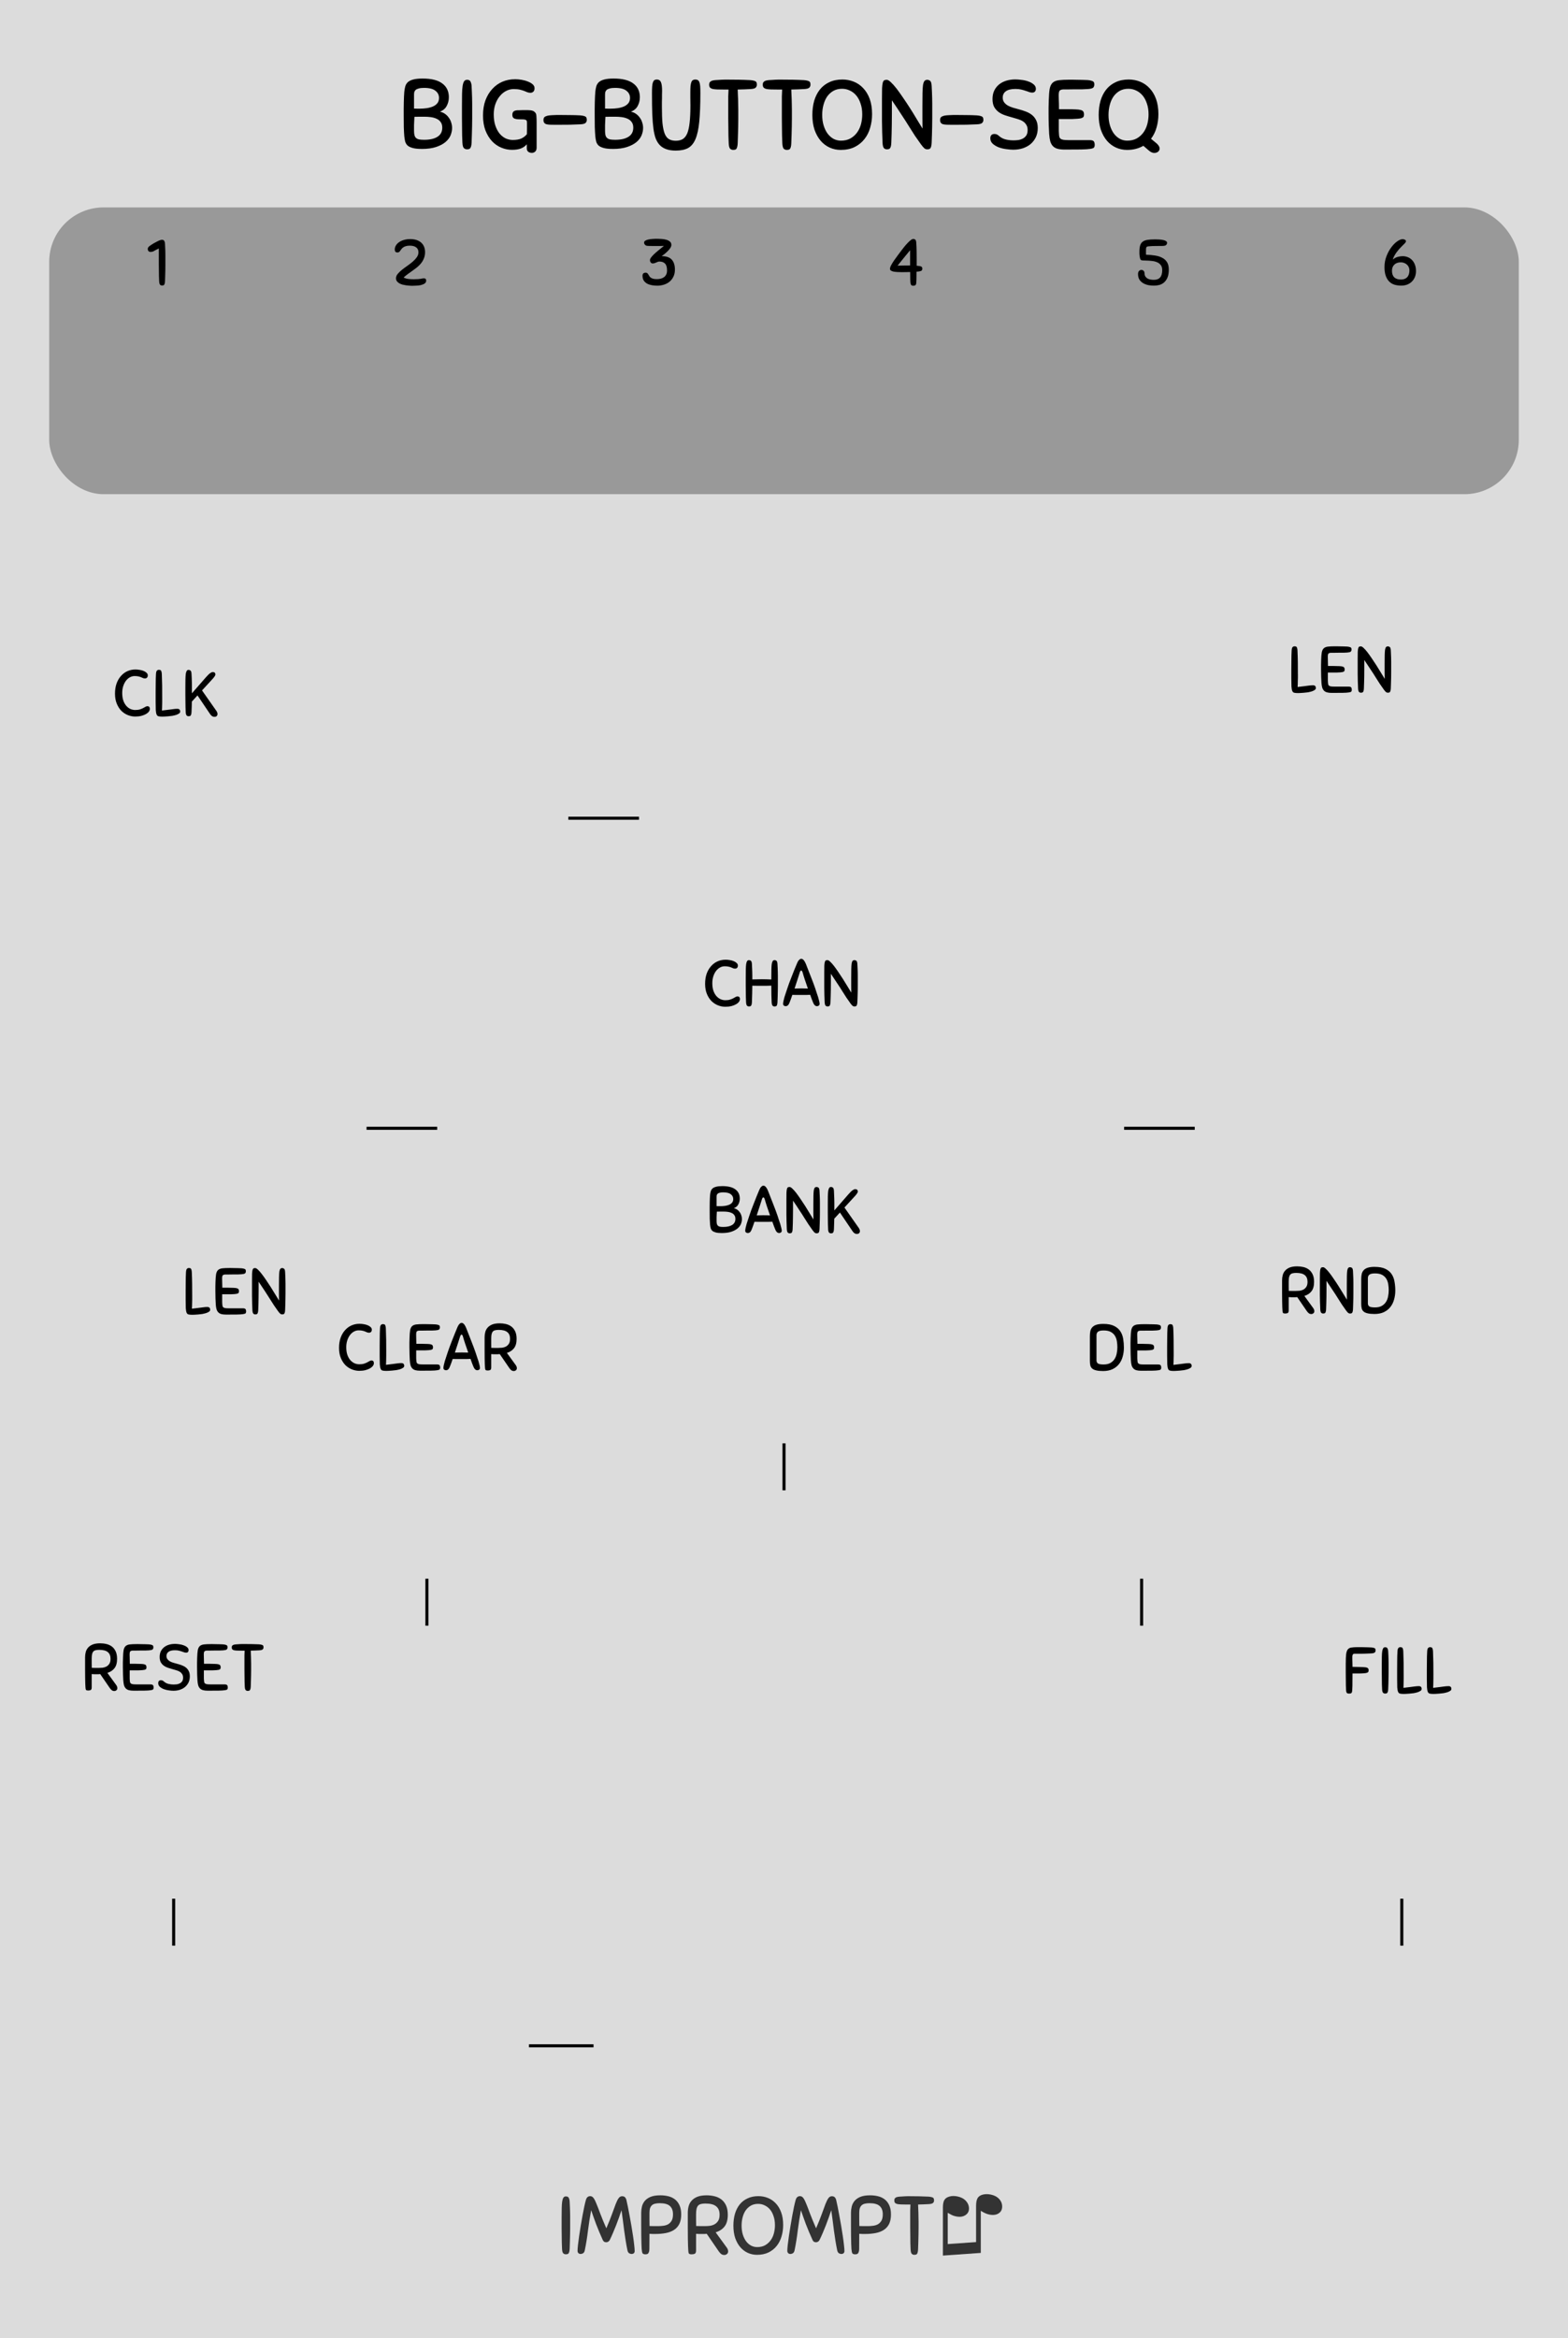 <svg xmlns="http://www.w3.org/2000/svg" width="255" height="380" viewBox="0 0 67.469 100.542"><g transform="translate(-26.543 -161.307)"><path d="M26.543 161.307h67.47v100.541h-67.47zm0 0" fill="#dcdcdc"/><rect width="63.235" height="12.331" x="28.66" y="170.225" ry="2.34" rx="2.34" fill="#999" paint-order="stroke markers fill"/><g font-weight="400" letter-spacing="0" word-spacing="0" fill="#333"><g style="line-height:1.25"><path style="-inkscape-font-specification:'Arial, Normal';font-variant-ligatures:normal;font-variant-caps:normal;font-variant-numeric:normal;font-feature-settings:normal;text-align:start" d="M68.745 258.177l-1.63.115v-2.06q0-.23.065-.333.063-.104.22-.147.153-.043.347-.002.224.047.357.19.133.146.133.33 0 .186-.158.286-.158.103-.407.05-.082-.018-.144-.044-.063-.027-.205-.11v1.345l1.22-.085v-1.554q0-.225.065-.337.065-.11.225-.151.16-.04.348 0 .224.047.355.19.129.14.129.325 0 .195-.156.294-.156.1-.407.047-.16-.034-.357-.16z" font-size="3.528" font-family="Arial" aria-label="♫"/></g><g style="line-height:1.25"><path d="M50.727 258.005q-.007-.127-.01-.265 0-.137-.004-.296-.004-.159-.004-.342v-.417q0-.25.004-.426.003-.18.02-.293.018-.113.054-.166.038-.053.102-.053.032 0 .06.007.028.007.05.032.02.02.035.067.017.042.02.113.008.127.011.225l.007.198q.004.095.004.201v.536q0 .145-.004.286l-.007.286q-.003.144-.01.303-.004.085-.018.13-.014.047-.035.071-.021.025-.05.028-.028.007-.063.007-.064 0-.11-.042-.045-.046-.052-.19zm1.753-.381q-.162-.357-.289-.688-.123-.335-.211-.596-.082.437-.138.882-.053.444-.138.85-.02.092-.077.123-.057.028-.096.028-.063 0-.102-.038-.035-.04-.035-.1 0-.08.018-.246.02-.17.049-.381.032-.212.07-.445l.078-.448q.042-.218.078-.395.039-.176.067-.271.046-.163.187-.163.084 0 .144.085.06.081.127.254.07.17.166.43.099.262.254.614.152-.352.244-.61l.158-.43q.067-.173.127-.254.06-.085.149-.085.08 0 .123.042.042.039.063.12.025.099.06.275.036.173.075.388.042.212.08.445.04.233.071.444.032.212.05.385.02.17.02.261 0 .056-.038.092-.039.031-.099.031-.039 0-.095-.028-.057-.032-.078-.123-.042-.201-.077-.417l-.064-.433-.056-.441q-.028-.223-.06-.441-.046.14-.106.31-.06.17-.127.342-.067.17-.138.335-.07.166-.137.3-.025.046-.067.07-.039.022-.081.022-.046 0-.089-.021-.038-.025-.06-.074zm2.005.377q0 .085-.017.13-.014.047-.039.071-.021.025-.053.029-.028.007-.056.007-.096 0-.127-.043-.029-.042-.04-.19-.006-.078-.01-.226l-.007-.353q0-.204-.003-.451v-.522q0-.131.031-.265.032-.134.12-.243.092-.11.25-.177.163-.067.42-.067.18 0 .343.039.162.039.286.134.123.095.197.254.074.159.074.395 0 .247-.081.41-.081.162-.23.257-.147.095-.352.134-.205.039-.448.039h-.12q-.06 0-.134-.007zm1.016-1.485q0-.236-.134-.356-.13-.12-.437-.12-.117 0-.201.021-.081.018-.134.067-.053.046-.081.127-.025.081-.025.205v.275q0 .151.003.286.082.004.18.004h.19q.107 0 .22-.015.116-.014.208-.063.091-.053.151-.152.06-.102.06-.278zm1.452.84l-.103.007h-.222q-.06 0-.134-.007v.716q0 .113-.056.14-.053.026-.135.026-.042 0-.067-.007-.024-.004-.042-.018-.014-.018-.025-.05-.007-.031-.01-.088-.007-.063-.01-.183l-.008-.318q0-.194-.003-.469v-.652q0-.145.035-.279.035-.138.127-.24.092-.106.247-.17.159-.063.402-.063.173 0 .335.039.166.039.293.134.127.095.205.258.077.162.077.405 0 .325-.14.505-.138.176-.382.25l.473.65q.063.084.063.172 0 .07-.05.11-.045.042-.115.042-.078 0-.135-.042-.056-.046-.105-.117zm.553-.822q0-.244-.148-.36-.144-.12-.462-.12-.116 0-.194.021-.077.018-.123.07-.046.054-.067.149-.018.091-.018.236v.24q0 .138.003.25.082.005.18.005h.19q.1 0 .209-.011.113-.014.208-.064.095-.052.159-.148.063-.099.063-.268zm1.61 1.725q-.212 0-.399-.085-.183-.085-.32-.243-.139-.163-.22-.395-.077-.233-.077-.53 0-.278.067-.511.07-.233.204-.402.138-.17.339-.261.201-.096.466-.096.215 0 .409.078.194.078.339.233.148.155.232.388.085.233.085.543 0 .258-.07.49-.067.233-.209.41-.137.173-.349.278-.212.103-.497.103zm.007-.332q.194 0 .338-.077.145-.082.24-.212.096-.13.141-.3.046-.173.046-.353 0-.218-.06-.388-.056-.173-.155-.29-.099-.115-.23-.175-.13-.064-.278-.064-.176 0-.31.074-.13.074-.223.201-.088.127-.134.3-.045.17-.045.363 0 .209.052.381.053.17.142.29.091.12.215.187.123.063.26.063zm2.384-.303q-.163-.357-.29-.688-.123-.335-.211-.596-.081.437-.138.882-.053.444-.137.85-.022.092-.078.123-.057.028-.095.028-.064 0-.103-.038-.035-.04-.035-.1 0-.08.018-.246.02-.17.05-.381.03-.212.07-.445.038-.232.077-.448l.078-.395q.039-.176.067-.271.046-.163.187-.163.085 0 .145.085.06.081.127.254.07.17.165.43.1.262.254.614.152-.352.244-.61l.158-.43q.068-.173.127-.254.06-.085.149-.085.08 0 .123.042.042.039.064.12.024.099.06.275.035.173.074.388.042.212.08.445.04.233.071.444.032.212.05.385.02.17.02.261 0 .056-.038.092-.039.031-.099.031-.038 0-.095-.028-.056-.032-.078-.123-.042-.201-.077-.417l-.064-.433-.056-.441q-.028-.223-.06-.441-.046.14-.106.31-.06.17-.127.342-.067.17-.137.335-.071.166-.138.3-.025.046-.067.07-.039.022-.081.022-.046 0-.088-.021-.04-.025-.06-.074zm2.005.377q0 .085-.018.13-.014.047-.039.071-.021.025-.053.029-.028.007-.056.007-.096 0-.127-.043-.028-.042-.04-.19-.006-.078-.01-.226l-.007-.353q0-.204-.003-.451v-.522q0-.131.032-.265.031-.134.12-.243.091-.11.25-.177.162-.067.42-.067.18 0 .342.039.162.039.286.134.123.095.197.254.074.159.074.395 0 .247-.08.41-.082.162-.23.257-.148.095-.353.134-.205.039-.448.039h-.12q-.06 0-.134-.007zm1.016-1.485q0-.236-.135-.356-.13-.12-.437-.12-.116 0-.201.021-.081.018-.134.067-.053.046-.081.127-.025.081-.025.205v.275q0 .151.004.286.08.004.18.004h.19q.106 0 .219-.015.116-.014.208-.063.092-.053.152-.152.06-.102.06-.278zm1.974-.437q-.1.007-.212.01l-.243.007.007.18.007.166q.003.085.003.176.004.092.004.205v.307q0 .144-.004.293l-.007.292q-.003.149-.01.307-.004.085-.018.13-.01.047-.032.072-.02.024-.05.028-.027.007-.063.007-.063 0-.109-.043-.042-.045-.05-.19-.007-.127-.01-.268 0-.141-.003-.304-.004-.162-.004-.349v-.758q.004-.145.01-.25h-.144q-.148 0-.254-.005-.102-.004-.17-.017-.066-.018-.098-.053-.028-.036-.028-.1 0-.03.007-.055.007-.029.031-.05.025-.025.067-.039.046-.014.117-.02l.12-.008.106-.007q.053-.004.109-.004h.13q.209 0 .392.004.187.004.395.014.085.007.13.021.047.011.071.032.025.021.029.05.007.028.007.063 0 .064-.046.106-.043.042-.187.05z" style="-inkscape-font-specification:'Sniglet, Normal';font-variant-ligatures:normal;font-variant-caps:normal;font-variant-numeric:normal;font-feature-settings:normal;text-align:start" aria-label="IMPROMPT" font-size="3.528" font-family="Sniglet" stroke-width=".265"/></g></g><path d="M50.999 196.489h3.039" fill="none" stroke="#000" stroke-width=".132"/><g style="line-height:1.25;-inkscape-font-specification:'Sniglet, Normal';font-variant-ligatures:normal;font-variant-caps:normal;font-variant-numeric:normal;font-feature-settings:normal;text-align:start"><path d="M44.688 167.71q-.237 0-.38-.038-.145-.038-.225-.105-.076-.072-.106-.174-.025-.102-.038-.229-.013-.148-.021-.389-.004-.246-.004-.508V166q.004-.144.004-.28l.008-.257q.004-.119.013-.204.013-.13.042-.237.03-.105.11-.182.085-.076.233-.114.153-.042.402-.042.568 0 .847.211.284.208.284.593 0 .199-.09.368-.084.17-.296.254.119.022.216.09.098.067.165.164.072.093.106.212.038.114.038.233 0 .152-.063.313-.064.157-.216.288-.152.131-.406.216-.25.085-.623.085zm.885-.914q0-.152-.072-.245-.068-.094-.178-.14-.11-.05-.245-.068-.136-.017-.271-.017h-.22q-.115 0-.212.004l-.009.182-.008.178v.23q0 .114.017.19t.063.123q.047.047.132.068.088.017.224.017.372 0 .576-.132.203-.13.203-.39zm-.783-1.71q-.14 0-.229.025-.084.021-.131.06-.042.038-.06.093-.012.055-.012.118v.593q.06.004.123.004h.127q.152 0 .296-.021.148-.022.267-.072.118-.051.19-.14.072-.089.072-.229 0-.19-.156-.309-.153-.122-.487-.122zm1.65 2.362q-.008-.152-.012-.317 0-.166-.004-.356-.004-.19-.004-.41v-.5q0-.3.004-.512.004-.216.025-.352.022-.135.064-.199.046-.063.123-.063.038 0 .072.008.034.008.059.038.025.025.042.08.021.051.026.136.008.152.012.27l.009.238q.004.114.004.241v.643q0 .174-.004.343l-.009.343q-.004.174-.012.364-.005.102-.022.157-.016.055-.042.085-.025.03-.06.034-.033.008-.075.008-.077 0-.132-.051-.055-.055-.063-.229zm2.262-2.735q.14 0 .288.026.148.025.27.076.124.047.204.118.08.072.08.166 0 .097-.05.148-.051.05-.127.05-.072 0-.136-.025l-.135-.055q-.076-.03-.182-.055t-.267-.025q-.178 0-.334.084-.153.08-.271.229-.119.144-.187.343-.067.199-.067.432 0 .283.072.49.072.208.186.344.118.135.262.203.149.063.297.063.241 0 .38-.067.145-.072.23-.182.004-.09.004-.212v-.267q0-.055-.009-.084-.008-.034-.042-.051-.034-.017-.102-.021-.063-.004-.173-.004-.136 0-.22-.034-.085-.038-.085-.157 0-.085.042-.135.047-.055.186-.064h.08q.06-.004.124-.004h.232q.127 0 .204.025.076.022.135.102.03.042.034.148.008.106.008.246v1.092q0 .114-.063.17-.06.054-.14.054-.097 0-.16-.05-.06-.047-.06-.153v-.165q-.11.127-.262.182-.149.055-.377.055-.233 0-.457-.093-.225-.093-.398-.275-.174-.186-.284-.462-.106-.279-.106-.647 0-.369.106-.656.11-.288.296-.487.187-.204.436-.31.25-.105.538-.105zm2.81 1.939l-.449.017q-.254.004-.6.004-.145 0-.246-.004-.102-.004-.165-.021-.064-.021-.094-.064-.03-.042-.03-.118 0-.038.01-.068.008-.034.037-.06.03-.025.08-.041.056-.022.14-.03l.11-.008q.051-.004.098-.004.047-.004.097-.004h.127q.229 0 .44.004.212 0 .44.013.102.008.158.025.055.013.084.038.03.026.034.06.009.033.009.076 0 .076-.055.127-.051.05-.225.059zm1.395 1.058q-.237 0-.381-.038-.144-.038-.225-.105-.076-.072-.105-.174-.026-.102-.038-.229-.013-.148-.022-.389-.004-.246-.004-.508V166q.004-.144.004-.28l.009-.257q.004-.119.013-.204.012-.13.042-.237.03-.105.11-.182.085-.076.233-.114.152-.042.402-.042.567 0 .847.211.283.208.283.593 0 .199-.089.368-.084.17-.296.254.119.022.216.09.097.067.165.164.072.093.106.212.038.114.038.233 0 .152-.064.313-.063.157-.215.288-.153.131-.407.216-.25.085-.622.085zm.885-.914q0-.152-.072-.245-.068-.094-.178-.14-.11-.05-.246-.068-.135-.017-.27-.017h-.22q-.115 0-.212.004l-.009.182-.008.178v.23q0 .114.016.19.017.076.064.123t.131.068q.09.017.225.017.372 0 .575-.132.204-.13.204-.39zm-.784-1.71q-.14 0-.228.025-.085.021-.131.06-.043.038-.06.093-.012.055-.012.118v.593q.059.004.122.004h.127q.153 0 .297-.021.148-.022.266-.072.119-.051.19-.14.073-.089.073-.229 0-.19-.157-.309-.152-.122-.487-.122zm2.608 2.696q-.482 0-.707-.262-.089-.102-.152-.258-.06-.161-.097-.415-.034-.254-.051-.627-.013-.376-.013-.914 0-.174.009-.284.008-.114.033-.177.026-.068.064-.094.042-.025.106-.025.123 0 .173.11.051.11.051.381 0 .093-.004.165v.148q0 .072-.004.161v.216q0 .423.025.703.03.28.097.449.068.165.183.232.118.068.292.068.182 0 .3-.072.123-.076.195-.25.072-.177.102-.47.033-.292.033-.728 0-.19-.004-.326v-.245q0-.157.009-.263.012-.105.034-.165.025-.063.067-.089.043-.025.106-.025.064 0 .106.025.042.026.068.09.025.063.034.177.008.11.008.288 0 .745-.047 1.228-.046.478-.165.757-.118.276-.326.386-.203.105-.525.105zm3.214-2.645q-.118.008-.253.012l-.292.008.008.216.009.2q.004.1.004.21.004.111.004.246v.369q0 .173-.004.351l-.009.351q-.004.178-.012.369-.005.101-.022.156-.012.055-.038.085-.025.03-.059.034-.034.008-.076.008-.076 0-.131-.05-.051-.056-.06-.23-.008-.152-.012-.321 0-.17-.004-.364-.005-.195-.005-.42v-.909q.005-.174.013-.301h-.174q-.177 0-.304-.004-.123-.004-.204-.021-.08-.021-.118-.064-.034-.042-.034-.118 0-.038.009-.068.008-.034.038-.06.03-.029.08-.046.055-.017.14-.025l.144-.008.127-.008q.063-.004.13-.004h.158q.25 0 .47.004.224.004.474.017.101.008.156.025.055.013.085.038.03.026.034.06.008.033.008.076 0 .076-.055.127-.05.05-.224.059zm2.308 0q-.119.008-.254.012l-.293.008.009.216.008.2q.005.1.005.21.004.111.004.246v.369q0 .173-.004.351l-.009.351q-.004.178-.013.369-.004.101-.02.156-.013.055-.039.085-.025.03-.059.034-.034.008-.076.008-.076 0-.131-.05-.051-.056-.06-.23-.008-.152-.012-.321 0-.17-.005-.364-.004-.195-.004-.42v-.909q.004-.174.013-.301h-.174q-.178 0-.305-.004-.122-.004-.203-.021-.08-.021-.118-.064-.034-.042-.034-.118 0-.038.008-.068.009-.034.038-.06.03-.029.08-.046.056-.017.14-.025l.145-.008.127-.008q.063-.004.13-.004h.157q.25 0 .47.004.225.004.474.017.102.008.157.025.055.013.085.038.03.026.034.06.008.033.008.076 0 .076-.055.127-.05.05-.224.059zm1.579 2.616q-.254 0-.478-.102-.22-.101-.385-.292-.165-.195-.263-.474-.093-.28-.093-.635 0-.334.08-.614.085-.28.246-.482.165-.204.406-.314.242-.114.56-.114.257 0 .49.093.233.093.407.28.177.186.28.465.1.28.1.652 0 .31-.084.589-.08.279-.25.49-.165.208-.419.335-.254.123-.597.123zm.009-.398q.233 0 .406-.093.174-.098.288-.254.114-.157.17-.36.054-.207.054-.423 0-.263-.072-.466-.067-.207-.186-.347-.118-.14-.275-.212-.157-.076-.334-.076-.212 0-.373.089-.157.089-.267.241-.106.153-.16.36-.056.203-.056.436 0 .25.064.457.063.203.17.347.11.144.257.225.149.076.314.076zm3.444.157q-.136-.187-.259-.369l-.258-.406q-.135-.22-.313-.487-.174-.27-.42-.63v.57q0 .25-.004.466l-.008.407q-.004.19-.013.38-.004.102-.02.157-.014.055-.039.085-.025.03-.06.034-.029.008-.071.008-.076 0-.127-.05-.051-.056-.06-.23-.02-.465-.025-.93v-.97q0-.284.004-.445.009-.16.03-.24.025-.081.063-.103.043-.02.11-.02.068 0 .178.105.11.102.242.271.13.17.279.39.152.22.3.452.149.233.284.462l.254.415q-.004-.2-.004-.436v-.534q0-.334.004-.55.004-.22.021-.347.022-.127.064-.178.042-.05.118-.05.072 0 .127.046.055.046.064.216l.013.27.008.238q.004.114.004.241v.644q0 .173-.004.342l-.008.343q-.005.174-.013.364-.004.102-.021.157-.013.055-.038.085-.026.03-.06.034-.03.008-.072.008-.072 0-.122-.043-.051-.042-.149-.173zm2.408-.86l-.45.017q-.253.004-.6.004-.144 0-.246-.004-.101-.004-.165-.021-.063-.021-.093-.064-.03-.042-.03-.118 0-.038.009-.068.008-.034.038-.06.03-.025.08-.041.055-.022.14-.03l.11-.008q.051-.004.098-.004.046-.004.097-.004h.127q.229 0 .44.004.212 0 .44.013.102.008.157.025.055.013.085.038.03.026.034.06.008.033.008.076 0 .076-.055.127-.05.05-.224.059zm1.652-1.93q.12 0 .272.021.156.017.292.068.135.046.228.127.093.076.093.19 0 .068-.038.114-.038.047-.122.047-.064 0-.132-.025-.063-.026-.148-.051-.08-.03-.19-.055-.106-.026-.25-.026-.28 0-.415.102-.131.097-.131.271 0 .119.06.199.058.08.156.14.101.055.224.093.127.038.258.072.148.038.292.093.149.055.263.144.114.089.182.224.072.136.072.343 0 .216-.08.39-.081.169-.22.292-.14.118-.335.186-.195.063-.423.063-.127 0-.297-.025-.17-.021-.322-.076-.152-.06-.258-.153-.106-.097-.106-.237 0-.084.043-.135.046-.05.135-.05.072 0 .119.029.046.025.08.059.127.11.288.148.16.038.33.038.098 0 .203-.012.11-.017.2-.064.088-.047.148-.131.059-.09.059-.237 0-.136-.055-.22-.051-.09-.14-.149-.089-.059-.212-.097-.118-.038-.258-.076-.156-.042-.309-.093-.152-.051-.27-.136-.12-.089-.195-.22-.072-.135-.072-.343 0-.207.076-.364.076-.156.207-.262.131-.106.31-.161.181-.055.389-.055zm1.457 2.345q-.008-.135-.017-.368-.008-.233-.008-.479v-.287l.008-.31q.009-.313.038-.49.034-.178.127-.267.098-.09.271-.11.174-.022.462-.022h.089q.088 0 .211.004.123 0 .254.004l.225.008q.093.008.148.026.059.013.089.038.03.021.038.055.008.03.008.068 0 .097-.055.144-.055.042-.224.055-.085.008-.25.012h-.33q-.17 0-.305.004h-.17q-.11.004-.156.051-.042.042-.042.208l.004.186q.008.144.008.406h.352q.224 0 .364.008.144.004.22.026.08.02.11.067t.03.123q0 .038-.009.072-.004.03-.034.055-.03.021-.084.038-.055.013-.157.021-.123.008-.233.013h-.567v.517l.008.143q.005.068.017.115.017.046.055.076.043.03.119.042.08.013.212.013h.91q.148 0 .186.055.038.055.038.148 0 .076-.034.119-.034.038-.165.055-.127.02-.385.025-.254.004-.703.004-.19 0-.313-.034t-.199-.114q-.076-.08-.114-.208-.034-.13-.047-.317zm3.35.686q-.254 0-.478-.102-.22-.101-.386-.292-.165-.195-.262-.474-.093-.28-.093-.635 0-.334.08-.614.085-.28.246-.482.165-.204.406-.314.241-.114.559-.114.258 0 .49.093.234.093.407.28.178.186.28.465.101.28.101.652 0 .305-.08.576-.076.27-.237.482l.241.2q.047.038.085.097.042.055.042.127 0 .085-.068.135-.067.051-.16.051-.119 0-.25-.118l-.22-.19q-.144.084-.318.13-.173.047-.385.047zm.008-.398q.233 0 .407-.093.173-.098.288-.254.114-.157.169-.36.055-.207.055-.423 0-.263-.072-.466-.068-.207-.186-.347-.119-.14-.275-.212-.157-.076-.335-.076-.211 0-.372.089-.157.089-.267.241-.106.153-.16.36-.056.203-.056.436 0 .25.064.457.063.203.169.347.11.144.258.225.148.076.313.076z" style="-inkscape-font-specification:'Sniglet, Normal';font-variant-ligatures:normal;font-variant-caps:normal;font-variant-numeric:normal;font-feature-settings:normal;text-align:start" aria-label="BIG-BUTTON-SEQ" font-weight="400" font-size="4.233" font-family="Sniglet" letter-spacing="0" word-spacing="0" stroke-width=".265"/></g><path style="line-height:1.25;-inkscape-font-specification:'Sniglet, Normal';font-variant-ligatures:normal;font-variant-caps:normal;font-variant-numeric:normal;font-feature-settings:normal;text-align:start" d="M33.391 173.4q-.005-.102-.008-.213 0-.11-.003-.237t-.003-.273v-.687l-.17.087q-.07.046-.112.054-.04.008-.088.008-.042 0-.076-.037-.03-.036-.03-.087t.033-.088q.037-.04.085-.07.062-.043.132-.085.074-.042.142-.076.067-.037.124-.057.059-.022.099-.022.02 0 .039.006.023.006.04.022.02.017.03.054.015.034.018.093l.008.178.006.15q.002.07.002.149v.426q0 .116-.002.229l-.006.228-.008.243q-.003.068-.015.104-.008.037-.025.057-.017.02-.04.022-.02.006-.047.006-.051 0-.085-.033-.034-.037-.04-.153zm10.781-1.53q-.101 0-.169.022-.068.02-.113.054t-.073.07l-.05.07q-.024.035-.052.057-.025.02-.065.02-.067 0-.096-.034-.025-.037-.025-.096 0-.124.093-.231.028-.034.076-.07.051-.04.119-.071.07-.031.16-.051.094-.023.21-.023.307 0 .477.15.169.15.169.42 0 .054-.011.119-.009.065-.037.135-.026.07-.074.147-.047.076-.127.155-.07.07-.15.13-.078.06-.163.119l-.178.127q-.09.065-.183.15.09.047.195.061.104.014.234.014.121 0 .195-.006.073-.006.118-.014l.07-.014q.026-.006.054-.006.105 0 .105.096 0 .085-.07.13-.071.045-.17.068-.099.02-.203.022-.105.006-.172.006-.037 0-.105-.006-.065-.003-.14-.014-.077-.011-.156-.03-.076-.023-.141-.057-.062-.037-.102-.088-.04-.053-.04-.127 0-.099.071-.186.074-.09.18-.175.108-.087.232-.172.124-.088.232-.178.107-.093.177-.192.074-.099.074-.214 0-.144-.099-.215-.096-.073-.277-.073zm10.26.01q-.09 0-.132-.044-.043-.048-.043-.096 0-.051.048-.082.048-.034.127-.05.08-.02.18-.026.102-.008.207-.008.087 0 .195.008.107.006.2.034.093.025.155.079.062.05.062.14 0 .071-.053.147-.054.077-.125.144-.07.068-.14.122l-.1.073q.3 0 .435.15.136.15.136.429 0 .175-.065.304-.062.13-.17.218-.104.084-.242.127-.136.042-.28.042-.118 0-.234-.02-.113-.02-.203-.067-.09-.051-.147-.133-.053-.085-.053-.209 0-.13.14-.13.043 0 .066.023.025.02.042.05.02.029.04.066.02.036.056.067.04.028.101.051.065.02.17.02.082 0 .16-.017.08-.02.142-.062.062-.042.099-.113.039-.073.039-.18 0-.21-.087-.297-.085-.087-.24-.087-.04 0-.074.014-.034.01-.067.028l-.071.028q-.037.011-.082.011-.045 0-.079-.04-.034-.041-.034-.106 0-.046.043-.105.045-.06.12-.135.08-.077.19-.167.11-.093.246-.2h-.068q-.037 0-.076.003h-.348q-.101-.003-.186-.003zm11.548 1.11q-.002.107-.002.234t-.009.237q-.005.085-.04.11-.03.023-.087.023-.05 0-.079-.02-.025-.017-.04-.076-.01-.062-.013-.178-.003-.118-.003-.316-.093 0-.178.003-.085.003-.164.003-.118 0-.217-.006-.096-.006-.166-.02-.068-.017-.108-.045-.036-.028-.036-.073 0-.063.05-.156.051-.096.127-.206.077-.11.161-.223.088-.115.161-.214l.096-.124q.065-.082.138-.161.074-.082.147-.141.074-.06.124-.06.048 0 .085.031.037.031.042.144.012.164.014.345.003.177.003.352v.28q.08.006.127.014.048.008.074.025.025.014.034.037.008.023.008.056 0 .071-.065.096-.065.023-.183.029zm-.276-.923l-.212.257-.146.18q-.06.077-.105.13l-.076.096q.13-.006.265-.006.139-.003.274-.003zm10.524-.468q.099 0 .195.006t.17.022q.075.014.12.045.048.029.048.077 0 .053-.042.093-.04.04-.172.04-.167 0-.265.002-.096 0-.156.003l-.09.006-.076.006q-.04.003-.062.014-.02.008-.031.034-.009.023-.012.065-.002.04-.002.102v.076q.002.03.002.068.212.008.39.036.18.028.31.099.133.068.206.19.074.12.074.318 0 .2-.054.333-.053.13-.144.212-.087.079-.206.113-.115.03-.24.03-.107 0-.225-.02-.119-.022-.22-.078-.102-.056-.17-.152-.065-.1-.065-.249 0-.087.043-.132.045-.046.101-.046.048 0 .09.034.043.031.046.116.002.085.04.138.036.054.092.085.057.03.127.042.07.012.144.012.178 0 .268-.102.09-.102.09-.316 0-.138-.064-.217-.062-.082-.161-.122-.096-.042-.212-.053-.116-.015-.22-.017l-.178-.006q-.073-.006-.09-.029-.02-.028-.031-.07-.011-.045-.017-.093-.006-.048-.009-.093v-.088q0-.163.031-.268.031-.104.108-.164.076-.059.2-.079.127-.022.319-.022zm9.888 1.185q0-.237.082-.452.082-.217.203-.38.121-.167.257-.263.135-.099.242-.099.046 0 .09.023.049.02.049.065 0 .04-.045.087l-.142.141q-.05.051-.11.116-.056.065-.11.138-.053.074-.096.153-.042.079-.062.155.096-.085.215-.116.118-.03.209-.03.113 0 .217.041.104.04.183.122.08.079.125.2.048.119.048.277 0 .138-.046.254-.045.113-.13.197-.081.082-.2.13-.116.045-.26.045-.14 0-.273-.034-.13-.036-.229-.127-.099-.09-.158-.245-.06-.155-.06-.398zm.322.164q0 .186.096.282.098.096.293.096.07 0 .136-.02.064-.02.115-.065.051-.048.08-.124.03-.076.03-.19 0-.07-.028-.132-.025-.062-.076-.107-.048-.048-.116-.073-.068-.029-.147-.029-.18 0-.282.1-.101.098-.101.262z" font-weight="400" font-size="2.822" font-family="Sniglet" letter-spacing="0" word-spacing="0"/><g style="line-height:1.25"><path d="M57.596 214.325q-.158 0-.254-.025-.096-.026-.15-.07-.05-.049-.07-.116-.017-.068-.026-.153-.008-.099-.014-.26-.002-.163-.002-.338v-.178l.002-.186.006-.172q.003-.08.008-.136.009-.087.029-.158.02-.07.073-.121.056-.051.155-.076.102-.029.268-.029.379 0 .565.141.189.139.189.396 0 .132-.06.245-.056.113-.197.17.08.014.144.059.065.045.11.11.048.062.07.14.026.077.026.156 0 .102-.042.209-.043.104-.144.192-.102.087-.271.144-.167.056-.415.056zm.59-.61q0-.1-.048-.163-.045-.062-.119-.093-.073-.034-.163-.045-.09-.012-.181-.012h-.147q-.076 0-.14.003l-.007.122-.005.118v.153q0 .076.011.127.011.05.043.082.03.03.087.045.06.011.15.011.248 0 .383-.087.136-.088.136-.26zm-.522-1.14q-.093 0-.153.017-.056.014-.087.04-.028.025-.04.062-.008.037-.008.079v.395q.04.003.082.003h.084q.102 0 .198-.014.099-.014.178-.048.079-.034.127-.093.048-.06.048-.152 0-.127-.105-.207-.101-.081-.324-.081zm2.241 1.606q-.029-.067-.062-.155l-.068-.189-.178.006h-.41q-.098 0-.18-.003l-.065.186q-.03.088-.059.156-.056.143-.164.143-.04 0-.076-.025-.034-.025-.034-.073 0-.048.017-.125.017-.079.042-.166l.06-.183q.03-.096.059-.178.028-.09.079-.229l.113-.293.118-.3q.06-.15.108-.26.011-.027.028-.061.017-.037.04-.068.025-.031.053-.054.031-.022.068-.022.036 0 .068.025.03.023.053.057.026.034.042.07.02.037.031.065.046.113.102.26.06.147.116.296.06.15.11.285.05.136.082.229.025.082.056.175.034.093.062.183.028.09.045.17.02.076.02.124t-.037.073q-.033.025-.073.025-.05 0-.093-.033-.042-.037-.073-.11zm-.5-.62l.136.002q.067 0 .135.003l-.068-.197-.065-.19-.053-.166-.04-.138q-.011-.037-.025-.06-.014-.022-.037-.022-.022 0-.037.026-.014.022-.025.059-.034.116-.096.302l-.127.386q.076-.003.153-.003.076-.003.15-.003zm2.094.632q-.09-.125-.172-.246l-.172-.27q-.09-.148-.21-.325-.115-.181-.279-.42v.38q0 .167-.003.31l-.005.271q-.003.127-.009.254-.002.068-.014.105-.008.037-.025.056-.017.02-.04.023-.02.006-.048.006-.05 0-.084-.034-.034-.037-.04-.152-.014-.31-.017-.621v-.646q0-.19.003-.297.006-.107.02-.16.017-.054.042-.068.028-.014.074-.014.045 0 .118.07.073.068.161.18.087.114.186.26.102.147.2.302.1.156.19.308l.169.277q-.003-.133-.003-.291v-.356q0-.223.003-.367.003-.146.014-.231.014-.085.042-.119.029-.033.08-.033.047 0 .084.03.037.032.042.144l.009.181.006.158q.002.076.002.161v.429q0 .116-.002.229l-.006.228q-.003.116-.009.243-.002.068-.014.104-.008.037-.025.057-.017.02-.04.022-.02.006-.048.006-.047 0-.081-.028t-.1-.116zm.677-.043q-.006-.101-.009-.211 0-.11-.003-.237-.002-.127-.002-.274v-.333q0-.2.002-.342.003-.144.015-.234.014-.09.042-.133.028-.042.079-.042.048 0 .085.031.036.031.042.144.006.102.008.18l.006.159q.003.076.003.16v.335l.604-.692q.118-.135.183-.178.065-.045.113-.045.057 0 .082.028.028.029.028.071 0 .017-.005.034-.006.017-.026.048-.017.028-.053.073-.037.043-.1.11l-.391.426.618.881q.022.031.033.065.015.034.015.065 0 .053-.031.087-.029.037-.102.037-.06 0-.107-.034-.045-.03-.085-.093l-.536-.793-.243.265-.006.215q-.002.107-.008.226-.003.067-.014.104-.009.037-.026.056-.016.02-.039.023-.02.006-.048.006-.05 0-.085-.034-.034-.037-.04-.152z" style="-inkscape-font-specification:'Sniglet, Normal';font-variant-ligatures:normal;font-variant-caps:normal;font-variant-numeric:normal;font-feature-settings:normal;text-align:start" aria-label="BANK" font-weight="400" font-size="2.822" font-family="Sniglet" letter-spacing="0" word-spacing="0" stroke-width=".265"/></g><g style="line-height:1.25"><path d="M32.37 190.094q.092 0 .185.017.096.014.173.048.076.03.124.079.05.045.05.107 0 .065-.033.099-.034.034-.085.034-.048 0-.085-.014-.036-.017-.084-.037-.045-.02-.11-.034-.065-.017-.172-.017-.108 0-.207.057-.095.053-.169.152-.07.096-.113.229-.042.132-.042.288 0 .191.048.33.05.138.13.228.079.088.178.133.101.042.203.042.121 0 .203-.025.082-.026.138-.057.06-.03.102-.056.042-.025.082-.025.048 0 .076.028.028.025.028.093 0 .056-.045.116-.042.056-.127.104-.082.045-.198.076-.115.028-.26.028-.157 0-.315-.062-.156-.062-.28-.183-.121-.124-.197-.308-.077-.186-.077-.431 0-.246.068-.438.07-.192.19-.324.12-.136.279-.207.16-.07.341-.07zm1.152 1.211v.16q0 .068-.002.13 0 .063-.003.125l-.006.138.305-.037.172-.022.099-.012q.037-.003.085-.003.124 0 .124.122 0 .048-.051.081-.048.034-.124.06-.074.022-.167.04-.09.013-.178.02-.084.007-.155.01l-.096.003q-.101 0-.158-.014-.056-.011-.084-.073-.029-.065-.037-.195-.006-.13-.006-.367v-.406q0-.178.003-.32.003-.14.003-.25.003-.11.008-.2.006-.116.04-.15.034-.037.085-.037.028 0 .048.006.022.003.04.023.016.02.024.056.012.037.015.105.01.248.014.49.002.243.002.517zm1.011.612q-.005-.101-.008-.212 0-.11-.003-.237t-.003-.273v-.333q0-.2.003-.342.003-.144.014-.234.014-.09.042-.133.028-.042.08-.042.047 0 .084.031.037.031.042.144l.009.18.005.159q.003.076.003.16v.333l.604-.691q.119-.135.184-.178.064-.045.112-.045.057 0 .082.028.029.028.029.07 0 .018-.006.035-.006.017-.025.048-.017.028-.054.073l-.099.11-.392.426.618.88q.022.032.034.066.014.034.014.065 0 .053-.031.087-.028.037-.102.037-.059 0-.107-.034-.045-.031-.085-.093l-.536-.793-.243.265-.005.215q-.003.107-.009.225-.003.068-.014.105-.008.037-.025.056-.017.02-.04.023-.02.006-.048.006-.05 0-.084-.034-.034-.037-.04-.152z" style="-inkscape-font-specification:'Sniglet, Normal';font-variant-ligatures:normal;font-variant-caps:normal;font-variant-numeric:normal;font-feature-settings:normal;text-align:start" aria-label="CLK" font-weight="400" font-size="2.822" font-family="Sniglet" letter-spacing="0" word-spacing="0" stroke-width=".265"/></g><path d="M42.316 209.821h3.039m29.557 0h3.039" fill="none" stroke="#000" stroke-width=".132"/><g style="line-height:1.25"><path d="M34.813 217.025v.16q0 .068-.003.13 0 .063-.003.125l-.005.138.305-.037.172-.022.099-.012q.036-.003.084-.003.124 0 .124.122 0 .048-.05.081-.048.034-.125.06-.073.022-.166.04-.09.013-.178.02-.085.007-.155.01l-.096.003q-.102 0-.158-.014-.057-.011-.085-.073-.028-.065-.036-.195-.006-.13-.006-.367v-.406q0-.178.003-.32.003-.14.003-.25.002-.11.008-.2.006-.116.04-.15.033-.037.084-.037.028 0 .048.006.023.003.04.023t.025.056q.011.037.014.105.012.248.014.49.003.243.003.517zm1.014.358q-.006-.09-.012-.245-.005-.156-.005-.32v-.191l.005-.206q.006-.209.026-.328.022-.118.084-.177.065-.06.181-.074.116-.014.308-.014h.059q.06 0 .141.003.082 0 .17.003l.149.006q.062.006.099.017.04.008.059.025.02.015.025.037.006.02.006.045 0 .065-.037.096-.036.029-.15.037-.056.006-.166.008h-.22q-.113 0-.203.003h-.113q-.073.003-.104.034-.029.028-.029.138l.003.124q.006.096.006.271h.234q.15 0 .243.006.096.003.146.017.054.014.074.045.02.031.02.082 0 .026-.006.048-.003.02-.023.037-.02.014-.056.025-.037.008-.104.015-.082.006-.156.008h-.378v.344l.006.096q.003.045.011.076.011.031.037.05.028.02.079.029.053.008.14.008h.608q.098 0 .124.037.025.036.025.099 0 .05-.022.079-.023.025-.11.036-.085.014-.257.017-.17.003-.469.003-.127 0-.209-.022-.081-.023-.132-.077-.051-.053-.076-.138-.023-.087-.032-.212zm2.677.297q-.09-.125-.172-.246l-.173-.271q-.09-.147-.208-.325-.116-.18-.28-.42v.381q0 .166-.003.31l-.005.271q-.003.127-.009.254-.003.068-.014.105-.008.036-.025.056-.017.02-.04.023-.02.006-.048.006-.05 0-.084-.034-.034-.037-.04-.153-.014-.31-.017-.62v-.647q0-.189.003-.296.006-.107.02-.16.017-.055.042-.069.028-.014.073-.014.046 0 .119.07.073.068.16.181.088.113.187.26.102.147.2.302.1.155.19.308l.169.276q-.003-.132-.003-.29v-.356q0-.223.003-.367.003-.147.014-.231.014-.085.042-.119.029-.034.08-.034.047 0 .084.031.037.031.042.144l.009.18.005.159q.003.076.003.16v.43q0 .115-.003.228l-.005.229q-.003.116-.009.243-.002.067-.014.104-.008.037-.025.056-.017.02-.04.023-.02.006-.048.006-.048 0-.081-.028-.034-.028-.1-.116z" style="-inkscape-font-specification:'Sniglet, Normal';font-variant-ligatures:normal;font-variant-caps:normal;font-variant-numeric:normal;font-feature-settings:normal;text-align:start" aria-label="LEN" font-weight="400" font-size="2.822" font-family="Sniglet" letter-spacing="0" word-spacing="0" stroke-width=".265"/></g><g style="line-height:1.25"><path d="M42.01 218.227q.092 0 .185.017.096.014.173.048.076.03.124.079.05.045.05.107 0 .065-.033.099-.034.034-.085.034-.048 0-.085-.015l-.084-.036q-.045-.02-.11-.034-.065-.017-.172-.017-.108 0-.206.056-.096.054-.17.153-.07.096-.113.228-.042.133-.042.288 0 .192.048.33.05.139.13.229.079.087.178.133.101.042.203.042.121 0 .203-.025.082-.026.138-.057.06-.031.102-.056.042-.026.082-.026.048 0 .076.028.028.026.028.094 0 .056-.045.115-.042.057-.127.105-.082.045-.198.076-.115.028-.26.028-.157 0-.315-.062-.156-.062-.28-.183-.121-.125-.197-.308-.077-.186-.077-.432 0-.245.068-.437.07-.192.19-.325.12-.135.279-.206.16-.07.341-.07zm1.152 1.21v.161q0 .068-.002.13 0 .062-.003.124l-.006.139.305-.037.172-.023.099-.011q.037-.003.085-.003.124 0 .124.121 0 .048-.051.082-.048.034-.124.06-.074.022-.167.039-.09.014-.177.02-.085.008-.156.011l-.096.003q-.101 0-.158-.014-.056-.011-.084-.073-.029-.065-.037-.195-.006-.13-.006-.367v-.406q0-.178.003-.32.003-.14.003-.25.003-.11.008-.2.006-.117.04-.15.034-.037.085-.037.028 0 .048.006.022.003.04.022.016.02.024.057.012.037.015.104.01.249.014.491.003.243.003.517zm1.014.359q-.006-.09-.011-.246-.006-.155-.006-.319v-.192l.006-.206q.005-.208.025-.327.023-.118.085-.178.065-.059.18-.073.116-.014.308-.014h.06q.059 0 .14.003.082 0 .17.003l.15.006q.061.006.098.017.04.008.06.025.02.014.025.037.005.02.005.045 0 .065-.036.096-.037.028-.15.037-.056.006-.166.008h-.22q-.113 0-.204.003h-.113q-.073.003-.104.034-.028.028-.028.138l.002.124q.006.096.006.271h.234q.15 0 .243.006.096.003.147.017.053.014.073.045.02.031.02.082 0 .025-.006.048-.002.02-.022.037-.02.014-.057.025-.036.008-.104.014-.082.006-.155.008h-.379v.344l.006.096q.003.046.011.077.012.03.037.05.028.02.08.029.053.008.14.008h.607q.099 0 .124.036.026.037.026.099 0 .05-.023.079-.023.025-.11.037-.085.014-.257.017-.17.003-.468.003-.127 0-.21-.023-.081-.023-.132-.076-.05-.054-.076-.138-.023-.088-.031-.212zm2.742.284l-.062-.154q-.031-.09-.068-.19l-.178.007h-.409q-.099 0-.18-.003l-.065.186q-.031.087-.06.155-.056.144-.163.144-.04 0-.077-.025-.033-.026-.033-.074t.017-.124q.016-.079.042-.166.028-.09.06-.184.03-.096.058-.178.029-.09.08-.228l.112-.294.119-.299q.06-.15.107-.26.011-.028.028-.062.017-.036.04-.067.025-.031.053-.054.031-.023.068-.023.037 0 .068.026.03.022.054.056.025.034.042.07.02.037.03.066.046.112.102.26.06.146.116.296.06.15.11.285.051.135.082.228l.057.175q.033.093.062.184.028.09.045.169.02.076.02.124t-.037.074q-.034.025-.074.025-.05 0-.093-.034-.042-.037-.073-.11zm-.5-.62q.068 0 .136.003.068 0 .135.003l-.067-.198-.065-.189q-.028-.09-.054-.166-.022-.08-.04-.138-.01-.037-.025-.06-.014-.022-.036-.022-.023 0-.037.025-.014.023-.026.06-.033.115-.096.301-.059.184-.127.387.077-.003.153-.003.076-.003.15-.003zm1.629.07l-.082.007h-.178q-.048 0-.107-.006v.572q0 .09-.045.113-.043.02-.108.02-.034 0-.053-.006-.02-.003-.034-.014-.011-.014-.02-.04-.006-.025-.008-.07-.006-.05-.009-.147l-.006-.254-.002-.375v-.522q0-.116.028-.223.028-.11.101-.192.074-.085.198-.136.127-.05.322-.05.138 0 .268.03.133.032.234.108.102.076.164.206.062.13.062.324 0 .26-.113.404-.11.141-.305.2l.378.52q.051.067.051.138 0 .056-.04.087-.036.034-.092.034-.063 0-.108-.034-.045-.036-.084-.093zm.443-.657q0-.195-.119-.288-.116-.096-.37-.096-.093 0-.155.017-.062.014-.099.056-.036.043-.053.119-.014.073-.014.189v.192q0 .11.002.2.065.003.144.003h.153q.079 0 .166-.008.09-.011.167-.05.076-.043.127-.119.05-.079.05-.215z" style="-inkscape-font-specification:'Sniglet, Normal';font-variant-ligatures:normal;font-variant-caps:normal;font-variant-numeric:normal;font-feature-settings:normal;text-align:start" aria-label="CLEAR" font-weight="400" font-size="2.822" font-family="Sniglet" letter-spacing="0" word-spacing="0" stroke-width=".265"/></g><g style="line-height:1.25"><path d="M82.361 217.08l-.082.006h-.177q-.048 0-.108-.006v.573q0 .09-.045.113-.042.02-.107.02-.034 0-.054-.006-.02-.003-.034-.014-.01-.014-.02-.04-.005-.025-.008-.07-.005-.051-.008-.147l-.006-.254q0-.155-.003-.375v-.522q0-.116.028-.223.029-.11.102-.192.073-.085.198-.136.127-.05.321-.05.139 0 .268.03.133.031.235.108.101.076.163.206t.062.324q0 .26-.112.404-.11.141-.305.2l.378.52q.05.067.05.138 0 .056-.039.087-.036.034-.093.034-.062 0-.107-.034-.045-.036-.085-.093zm.443-.657q0-.195-.118-.288-.116-.096-.37-.096-.093 0-.155.017-.062.014-.099.056-.037.042-.054.119-.014.073-.014.189v.192q0 .11.003.2.065.003.144.003h.152q.08 0 .167-.008.09-.011.166-.05.077-.043.127-.12.051-.078.051-.214zm1.649 1.219q-.09-.124-.172-.246l-.172-.27q-.09-.147-.21-.325-.115-.18-.279-.42v.38q0 .167-.002.31l-.006.272q-.003.127-.009.254-.002.067-.014.104-.008.037-.025.057-.017.02-.04.022-.02.006-.048.006-.05 0-.084-.034-.034-.036-.04-.152-.014-.31-.017-.62v-.647q0-.19.003-.297.006-.107.02-.16.017-.054.042-.068.028-.014.074-.014.045 0 .118.07.074.068.161.181.088.113.186.26.102.146.2.302.1.155.19.307l.17.277q-.004-.133-.004-.29v-.357q0-.222.003-.366.003-.147.014-.232.014-.085.043-.118.028-.034.079-.034.048 0 .084.03.037.032.043.145l.008.18.006.158q.002.077.002.161v.429q0 .116-.002.229l-.006.228-.008.243q-.003.068-.015.105-.008.036-.025.056-.017.02-.04.023-.02.006-.047.006-.048 0-.082-.029-.034-.028-.099-.115zm1.241-1.862q.291 0 .466.087.175.087.268.231.093.144.121.328.032.183.032.372 0 .206-.054.39-.05.183-.161.321-.107.136-.277.218-.169.079-.403.079-.186 0-.3-.029-.11-.025-.171-.079-.06-.053-.08-.135-.02-.082-.02-.192v-1.061q0-.121.02-.22.023-.1.085-.167.062-.07.175-.107.116-.037.3-.037zm.012 1.743q.175 0 .287-.062.116-.065.184-.169.068-.104.093-.237.028-.133.028-.271 0-.127-.02-.254-.02-.13-.081-.234-.062-.105-.178-.17-.116-.065-.308-.065-.175 0-.242.051-.068.051-.068.156v1.08q0 .088.062.133.065.042.243.042z" style="-inkscape-font-specification:'Sniglet, Normal';font-variant-ligatures:normal;font-variant-caps:normal;font-variant-numeric:normal;font-feature-settings:normal;text-align:start" aria-label="RND" font-weight="400" font-size="2.822" font-family="Sniglet" letter-spacing="0" word-spacing="0" stroke-width=".265"/></g><g style="line-height:1.25"><path d="M74.018 218.232q.29 0 .465.088.175.087.268.231.094.144.122.327.03.184.03.373 0 .206-.053.39-.05.183-.16.321-.108.136-.277.217-.17.08-.404.08-.186 0-.299-.029-.11-.025-.172-.079-.06-.053-.08-.135-.019-.082-.019-.192v-1.061q0-.122.02-.22.022-.1.085-.167.062-.07.175-.107.115-.037.299-.037zm.011 1.744q.175 0 .288-.062.116-.065.183-.17.068-.104.093-.236.029-.133.029-.271 0-.127-.02-.254-.02-.13-.082-.235-.062-.104-.178-.169-.115-.065-.307-.065-.175 0-.243.051-.068.05-.068.155v1.081q0 .088.062.133.065.042.243.042zm1.174-.178q-.005-.09-.01-.245-.006-.155-.006-.32v-.191l.005-.206q.006-.209.026-.327.022-.119.084-.178.065-.06.18-.074.117-.014.308-.014h.06q.059 0 .14.003.083 0 .17.003l.15.006q.062.006.099.017.039.008.059.026.02.014.025.036.006.02.006.046 0 .064-.037.095-.037.029-.15.037-.056.006-.166.008h-.22q-.113 0-.203.003h-.113q-.074.003-.105.034-.028.028-.028.138l.003.124q.006.096.006.271h.234q.15 0 .242.006.096.003.147.017.054.014.074.046.02.03.02.081 0 .026-.006.048-.003.02-.023.037-.02.014-.056.026-.037.008-.105.014-.082.006-.155.008h-.378v.343l.006.097q.002.045.01.076.012.031.038.05.028.02.079.03.053.007.14.007h.607q.1 0 .125.037.025.037.025.099 0 .05-.023.079-.022.025-.11.036-.084.014-.256.017-.17.003-.469.003-.127 0-.209-.022-.082-.023-.132-.077-.051-.053-.077-.138-.022-.087-.03-.212zm1.842-.358v.16q0 .069-.003.13 0 .063-.002.125l-.006.138q.195-.022.305-.037l.172-.022.099-.011q.036-.003.084-.003.125 0 .125.12 0 .049-.051.083-.048.034-.124.059-.074.023-.167.04-.09.014-.178.02-.084.007-.155.01-.068.004-.096.004-.102 0-.158-.015-.056-.01-.085-.073-.028-.065-.036-.195-.006-.13-.006-.367v-.406q0-.178.003-.319.003-.141.003-.251.002-.11.008-.2.006-.116.04-.15.034-.037.084-.037.029 0 .048.006.023.003.04.023t.025.056q.012.037.014.105.012.248.014.49.003.243.003.517z" style="-inkscape-font-specification:'Sniglet, Normal';font-variant-ligatures:normal;font-variant-caps:normal;font-variant-numeric:normal;font-feature-settings:normal;text-align:start" aria-label="DEL" font-weight="400" font-size="2.822" font-family="Sniglet" letter-spacing="0" word-spacing="0" stroke-width=".265"/></g><g style="line-height:1.25"><path d="M84.45 232.803q0-.237.016-.37.017-.136.07-.203.054-.068.153-.082.099-.017.26-.017h.163q.074 0 .141.003.071 0 .139.003l.152.006q.068.006.105.017.036.008.056.025.02.017.023.04.005.022.005.05 0 .051-.036.085-.034.034-.15.04l-.138.006-.15.006q-.082 0-.186.003h-.251q-.051 0-.07.036-.02.034-.02.088v.085q.002.042.002.093.003.05.003.115.003.063.003.147.104 0 .18.003.08 0 .136.003.06 0 .104.003l.088.006q.115.006.15.04.036.034.036.084 0 .029-.006.051-.002.023-.022.04-.02.017-.057.028-.036.011-.104.017l-.088.006q-.039 0-.095.003h-.322q-.003.17-.003.347.003.175-.009.361-.005.11-.039.136-.031.022-.096.022-.062 0-.093-.025-.031-.028-.037-.13-.005-.09-.008-.198 0-.11-.003-.248-.003-.141-.003-.316v-.406zm1.563 1.137q-.006-.102-.009-.212l-.002-.237q-.003-.127-.003-.273v-.333q0-.2.003-.342.002-.144.016-.234.015-.09.043-.133.03-.042.082-.042.025 0 .048.006.022.006.04.025.016.017.027.054.014.034.017.09l.009.18.005.159q.003.076.003.16v.43q0 .115-.003.228l-.005.229q-.003.116-.009.243-.003.067-.014.104-.011.037-.028.056-.017.02-.04.023-.022.006-.05.006-.051 0-.088-.034-.037-.037-.042-.152zm.929-.612v.16q0 .068-.003.13 0 .062-.003.124l-.005.139.304-.037.173-.023q.064-.008.098-.01.037-.004.085-.004.124 0 .124.122 0 .048-.05.081-.049.034-.125.06-.073.022-.166.04-.09.013-.178.019-.085.008-.155.011l-.096.003q-.102 0-.158-.014-.057-.011-.085-.073-.028-.065-.037-.195-.005-.13-.005-.367v-.406q0-.178.002-.32.003-.14.003-.25.003-.11.009-.2.005-.116.04-.15.033-.037.084-.037.028 0 .048.006.023.003.04.023.016.02.025.056.011.037.014.104.011.249.014.491.003.243.003.517zm1.278 0v.16q0 .068-.002.13 0 .062-.003.124l-.006.139.305-.037.172-.023q.065-.008.1-.01.036-.004.084-.004.124 0 .124.122 0 .048-.05.081-.049.034-.125.06-.073.022-.167.04-.09.013-.177.019-.085.008-.156.011l-.096.003q-.101 0-.158-.014-.056-.011-.084-.073-.028-.065-.037-.195-.006-.13-.006-.367v-.406q0-.178.003-.32.003-.14.003-.25.003-.11.009-.2.005-.116.04-.15.033-.037.084-.037.028 0 .048.006.022.003.04.023.016.02.025.056.01.037.014.104.011.249.014.491.003.243.003.517z" style="-inkscape-font-specification:'Sniglet, Normal';font-variant-ligatures:normal;font-variant-caps:normal;font-variant-numeric:normal;font-feature-settings:normal;text-align:start" aria-label="FILL" font-weight="400" font-size="2.822" font-family="Sniglet" letter-spacing="0" word-spacing="0" stroke-width=".265"/></g><g style="line-height:1.25"><path d="M30.856 233.289l-.082.006h-.178q-.048 0-.107-.006v.573q0 .09-.045.113-.042.02-.107.02-.034 0-.054-.006-.02-.003-.034-.015-.011-.014-.02-.04-.005-.024-.008-.07-.006-.05-.008-.146l-.006-.254q0-.156-.003-.376v-.522q0-.116.028-.223.029-.11.102-.192.073-.084.197-.135.127-.051.322-.051.139 0 .268.031.133.031.235.107.101.076.163.206t.062.325q0 .26-.113.403-.11.142-.304.2l.378.52q.05.068.05.138 0 .057-.039.088-.037.034-.093.034-.062 0-.107-.034-.045-.037-.085-.093zm.443-.658q0-.194-.118-.288-.116-.096-.37-.096-.093 0-.155.017-.062.014-.1.057-.036.042-.053.118-.014.074-.014.19v.191q0 .11.003.2.065.004.144.004h.152q.08 0 .167-.008.09-.012.166-.051.077-.042.127-.119.051-.079.051-.214zm.548.923l-.011-.245q-.006-.156-.006-.32v-.191l.006-.206q.005-.209.025-.328.023-.118.085-.177.065-.06.18-.074.116-.014.308-.014h.06q.059 0 .14.003.082 0 .17.003l.15.006q.062.006.098.017.04.008.06.025.02.015.025.037.006.02.006.045 0 .065-.037.096-.037.029-.15.037-.056.006-.166.008h-.22q-.113 0-.204.003h-.112q-.074.003-.105.034-.028.028-.028.138l.003.124q.005.096.005.271h.235q.15 0 .242.006.096.003.147.017.054.014.073.045.02.031.02.082 0 .026-.005.048-.003.02-.023.037-.02.014-.057.025-.036.008-.104.014-.082.006-.155.008h-.378v.345q.002.06.005.096.003.045.012.076.01.03.036.05.028.02.08.029.053.008.14.008h.607q.099 0 .124.037.026.036.026.098 0 .051-.023.08-.022.025-.11.036-.085.014-.257.017-.17.003-.468.003-.127 0-.21-.023-.08-.022-.132-.076-.05-.053-.076-.138-.022-.088-.03-.212zm2.221-1.564q.079 0 .18.015.105.011.195.045.09.031.153.085.062.05.062.127 0 .045-.026.076-.025.03-.082.03-.042 0-.087-.016-.042-.017-.099-.034-.054-.02-.127-.037-.07-.017-.166-.017-.187 0-.277.068-.088.065-.088.18 0 .08.04.133.04.054.104.094.068.036.15.062.085.025.172.048.099.025.195.062.099.036.175.096.076.059.121.15.048.09.048.228 0 .144-.053.26-.054.112-.147.194-.093.08-.223.124-.13.043-.282.043-.085 0-.198-.017-.113-.014-.214-.051-.102-.04-.173-.102-.07-.065-.07-.158 0-.056.028-.09.031-.034.09-.034.048 0 .08.02.03.017.053.04.085.073.192.098.107.026.22.026.065 0 .136-.008.073-.012.132-.043.06-.03.099-.087.04-.06.04-.158 0-.09-.037-.147-.034-.06-.093-.099-.06-.04-.141-.065-.08-.025-.173-.05-.104-.029-.206-.063-.101-.033-.18-.09-.08-.06-.13-.147-.048-.09-.048-.228t.05-.243q.052-.104.14-.175.087-.07.205-.107.121-.037.26-.037zm.971 1.564q-.006-.09-.012-.245-.005-.156-.005-.32v-.191l.005-.206q.006-.209.026-.328.022-.118.084-.177.065-.06.181-.074.116-.014.308-.014h.059q.06 0 .141.003.082 0 .17.003l.149.006q.062.006.099.017.04.008.059.025.02.015.025.037.006.02.006.045 0 .065-.037.096-.036.029-.15.037-.056.006-.166.008h-.22q-.113 0-.203.003h-.113q-.073.003-.104.034-.029.028-.029.138l.003.124q.006.096.006.271h.234q.15 0 .243.006.096.003.147.017.053.014.073.045.02.031.02.082 0 .026-.006.048-.003.02-.023.037-.02.014-.056.025-.037.008-.104.014-.082.006-.156.008h-.378v.345l.006.096q.003.045.011.076.011.03.037.05.028.02.079.029.053.008.14.008h.608q.098 0 .124.037.025.036.025.098 0 .051-.022.08-.023.025-.11.036-.085.014-.257.017-.17.003-.469.003-.127 0-.209-.023-.081-.022-.132-.076-.051-.053-.076-.138-.023-.088-.031-.212zm2.657-1.287q-.079.006-.17.008l-.194.006.006.144.005.133q.003.068.003.141.003.073.003.164v.245q0 .116-.003.234l-.006.235q-.002.118-.008.245-.003.068-.014.105-.009.036-.026.056-.017.02-.04.023-.022.006-.05.006-.05 0-.087-.034-.034-.037-.04-.153-.006-.101-.008-.214 0-.113-.003-.243t-.003-.28V232.482q.003-.116.008-.2h-.115q-.119 0-.203-.003-.082-.003-.136-.015-.054-.014-.079-.042-.022-.028-.022-.079 0-.025.005-.045.006-.023.026-.04.02-.02.053-.03.037-.012.093-.017l.096-.006.085-.006q.042-.003.087-.003h.105q.166 0 .313.003.15.003.316.01.068.007.105.018.036.008.056.025.02.017.023.04.005.022.005.05 0 .051-.036.085-.034.034-.15.04z" style="-inkscape-font-specification:'Sniglet, Normal';font-variant-ligatures:normal;font-variant-caps:normal;font-variant-numeric:normal;font-feature-settings:normal;text-align:start" aria-label="RESET" font-weight="400" font-size="2.822" font-family="Sniglet" letter-spacing="0" word-spacing="0" stroke-width=".265"/></g><path d="M60.278 223.368v2.019m-15.365 3.802v2.019m30.752-2.019v2.019m-41.649 11.739v2.019m52.844-2.019v2.019" fill="none" stroke="#000" stroke-width=".132"/><g style="line-height:1.25"><path d="M57.76 202.572q.093 0 .187.017.096.014.172.048.076.031.124.08.05.044.05.107 0 .064-.033.098-.034.034-.085.034-.048 0-.084-.014l-.085-.037q-.045-.02-.11-.033-.065-.017-.172-.017-.108 0-.206.056-.096.054-.17.152-.07.096-.113.229-.042.133-.042.288 0 .192.048.33.05.138.13.229.079.087.178.132.101.043.203.043.121 0 .203-.026.082-.025.138-.056.06-.031.102-.057.042-.025.082-.025.048 0 .076.028.028.026.028.093 0 .057-.045.116-.042.057-.127.104-.082.046-.197.077-.116.028-.26.028-.158 0-.316-.062-.155-.062-.28-.184-.121-.124-.197-.307-.076-.187-.076-.432 0-.246.067-.438.07-.191.19-.324.12-.136.279-.206.16-.07.341-.07zm1.986 1.824l-.011-.32q-.003-.169-.003-.389l-.192.006h-.44q-.105 0-.186-.003l-.006.344q-.003.164-.011.359-.003.068-.014.104-.009.037-.026.057-.017.02-.04.022-.02.006-.047.006-.051 0-.085-.034-.034-.036-.04-.152-.005-.102-.008-.212 0-.11-.003-.237t-.003-.273v-.333q0-.2.003-.342.003-.144.014-.234.014-.09.043-.133.028-.042.079-.042.048 0 .084.03.037.032.043.145l.008.175.006.152q.003.074.003.153v.175q.211-.008.414-.008.1 0 .198.003l.206.008v-.082q0-.2.003-.342.003-.144.014-.234.014-.09.042-.133.028-.042.08-.042.047 0 .084.031.037.031.042.144l.009.18.005.159q.003.076.003.16v.43q0 .115-.003.228l-.005.229q-.003.115-.009.242-.003.068-.014.105-.008.037-.025.056-.017.02-.04.023-.02.006-.048.006-.05 0-.084-.034-.034-.037-.04-.152zm1.788.031q-.029-.068-.062-.156l-.068-.189-.178.006h-.41q-.098 0-.18-.003l-.065.187q-.03.087-.059.155-.056.144-.164.144-.04 0-.076-.026-.034-.025-.034-.073 0-.048.017-.124.017-.08.042-.167l.06-.183q.03-.096.059-.178.028-.09.079-.229l.113-.293.118-.3q.06-.149.108-.259.011-.028.028-.062.017-.037.04-.068.025-.03.053-.053.031-.023.068-.023.036 0 .068.025.03.023.053.057.026.034.042.07.02.037.032.065.045.113.101.26.06.147.116.296.06.15.11.285.05.136.082.229.025.082.056.175.034.093.062.183.028.09.045.17.02.076.02.124t-.037.073q-.033.026-.073.026-.05 0-.093-.034-.042-.037-.073-.11zm-.5-.621q.068 0 .136.003.067 0 .135.003l-.068-.198-.065-.189-.053-.166-.04-.139q-.011-.036-.025-.06-.014-.022-.037-.022-.022 0-.037.026-.014.022-.025.059-.034.116-.096.302l-.127.387q.076-.003.153-.003.076-.003.15-.003zm2.094.632q-.09-.124-.172-.246l-.172-.27q-.09-.147-.21-.325-.115-.18-.279-.42v.38q0 .167-.002.31l-.006.272q-.003.127-.009.254-.002.067-.014.104-.008.037-.025.057-.017.02-.04.022-.02.006-.048.006-.05 0-.084-.034-.034-.036-.04-.152-.014-.31-.017-.621v-.646q0-.19.003-.297.006-.107.02-.16.017-.054.042-.068.028-.014.074-.014.045 0 .118.07.073.068.161.18.087.114.186.26.102.147.2.302.1.156.19.308l.169.277q-.003-.133-.003-.291v-.356q0-.223.003-.366.003-.147.014-.232.014-.085.042-.118.029-.034.08-.034.047 0 .084.03.037.032.042.145l.009.18.006.158q.002.076.002.161v.429q0 .116-.002.229l-.006.228q-.003.116-.009.243-.002.068-.014.104-.008.037-.025.057-.017.02-.04.023-.02.006-.048.006-.047 0-.081-.029-.034-.028-.1-.115z" style="-inkscape-font-specification:'Sniglet, Normal';font-variant-ligatures:normal;font-variant-caps:normal;font-variant-numeric:normal;font-feature-settings:normal;text-align:start" aria-label="CHAN" font-weight="400" font-size="2.822" font-family="Sniglet" letter-spacing="0" word-spacing="0" stroke-width=".265"/></g><g style="line-height:1.25"><path d="M82.39 190.293v.16q0 .068-.004.13l-.002.124-.006.139.305-.037.172-.023q.065-.008.099-.01.036-.004.084-.004.125 0 .125.121 0 .048-.051.082-.048.034-.124.06-.074.022-.167.04-.09.013-.178.019-.084.008-.155.011l-.096.003q-.101 0-.158-.014-.056-.011-.085-.073-.028-.065-.036-.195-.006-.13-.006-.367v-.406q0-.178.003-.32.003-.14.003-.25.003-.11.008-.2.006-.117.04-.15.034-.037.084-.037.029 0 .048.006.023.003.04.023t.025.056q.012.037.014.104.012.249.015.491.002.243.002.517zm1.013.358q-.006-.09-.012-.246-.005-.155-.005-.318v-.192l.005-.206q.006-.21.026-.328.022-.118.085-.178.064-.059.18-.073.116-.014.308-.014h.059q.06 0 .141.003.082 0 .17.003l.15.006q.061.006.098.017.04.008.06.025.019.014.025.037.005.02.005.045 0 .065-.037.096-.036.028-.15.037-.056.006-.166.008h-.22q-.113 0-.203.003h-.113q-.073.003-.104.034-.029.028-.029.138l.003.124q.006.096.006.271h.234q.15 0 .243.006.096.003.147.017.053.014.073.045.02.031.02.082 0 .026-.006.048-.003.02-.022.037-.02.014-.057.025-.037.008-.104.014-.082.006-.156.008h-.378v.345l.006.096q.003.045.011.076.011.03.037.05.028.02.079.029.053.008.141.008h.607q.099 0 .124.037.025.036.025.098 0 .051-.022.08-.023.025-.11.036-.085.014-.257.017-.17.003-.469.003-.127 0-.208-.023-.082-.022-.133-.076-.05-.053-.076-.138-.023-.088-.031-.212zm2.677.296q-.09-.124-.172-.245-.08-.124-.172-.271-.09-.147-.21-.325-.115-.18-.279-.42v.38q0 .167-.002.311l-.006.271q-.003.127-.009.254-.002.068-.014.105-.008.036-.025.056-.017.02-.04.023-.02.006-.048.006-.05 0-.084-.034-.034-.037-.04-.153-.014-.31-.017-.62v-.647q0-.189.003-.296.006-.107.02-.161.017-.054.042-.068.028-.014.074-.014.045 0 .118.07.074.068.161.181.087.113.186.26.102.147.2.302.1.155.19.307l.17.277q-.004-.133-.004-.29v-.356q0-.223.003-.367.003-.147.014-.232.014-.084.042-.118.029-.034.08-.034.047 0 .084.031.037.031.043.144l.008.18.006.159q.002.076.002.16v.429q0 .116-.002.23l-.006.228-.008.242q-.003.068-.015.105-.008.037-.025.056-.017.02-.04.023-.02.006-.047.006-.048 0-.082-.028-.034-.029-.1-.116z" style="-inkscape-font-specification:'Sniglet, Normal';font-variant-ligatures:normal;font-variant-caps:normal;font-variant-numeric:normal;font-feature-settings:normal;text-align:start" aria-label="LEN" font-weight="400" font-size="2.822" font-family="Sniglet" letter-spacing="0" word-spacing="0" stroke-width=".265"/></g><path d="M49.304 249.273h2.778" fill="none" stroke="#000" stroke-width=".132"/></g></svg>